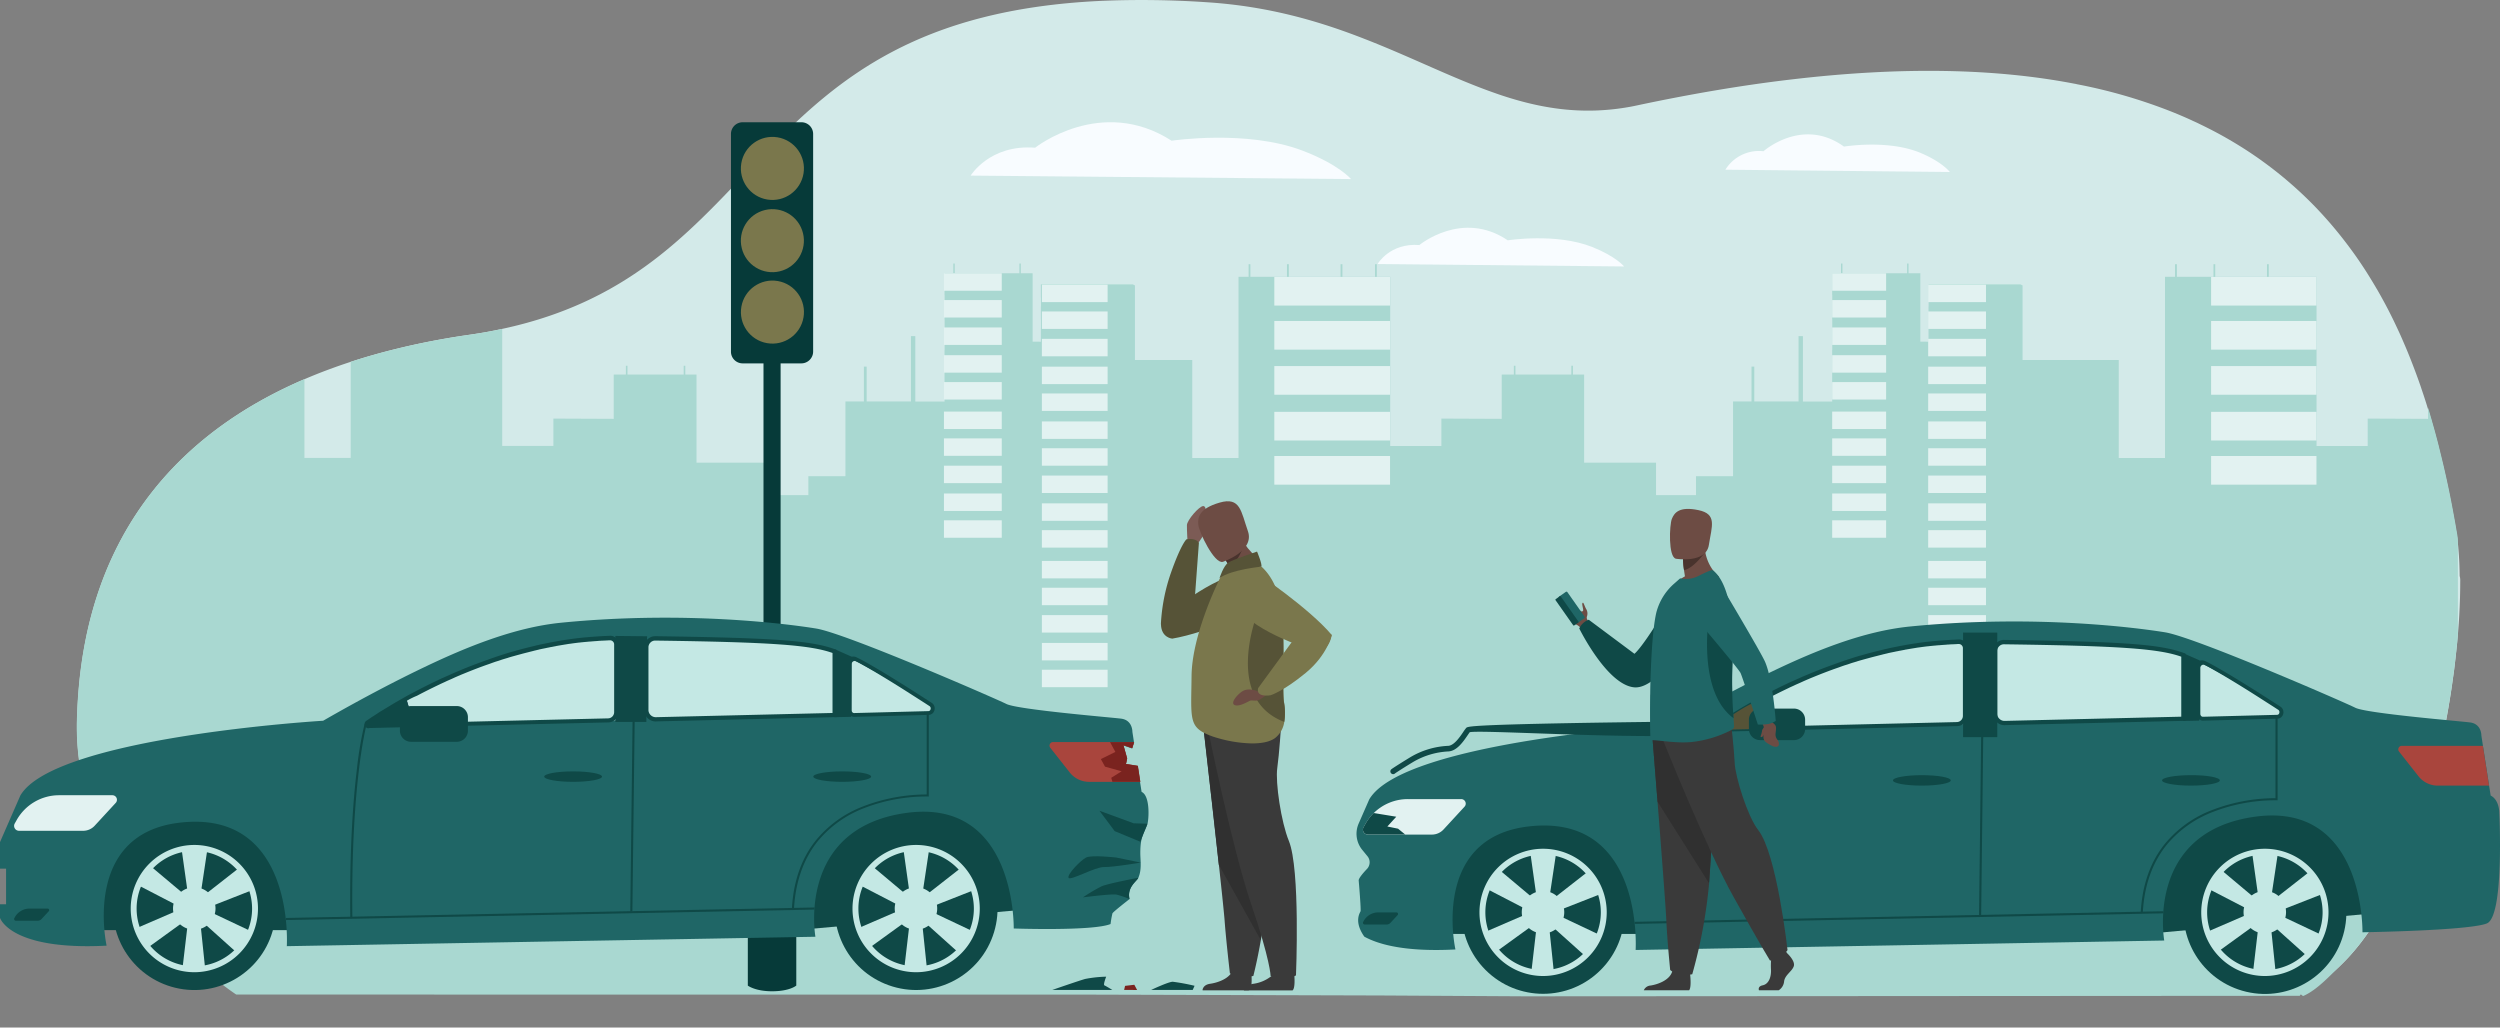 <svg xmlns="http://www.w3.org/2000/svg" width="973.875" height="400.274" viewBox="0 0 973.875 400.274">
  <rect x="0" y="0" width="973.875" height="400.274" fill="#808080" stroke="none"/>
  <g id="illustration-salama" transform="translate(-154.8 -385.149)">
    <path id="Tracé_800" data-name="Tracé 800" d="M1174.509,611.572c0,3.25-.066,6.665-.23,10.211-.033.657-.066,1.346-.1,2.036-.131,2.692-.328,5.45-.558,8.273-.066.657-.1,1.281-.164,1.937-.066.788-.131,1.576-.23,2.364-.328,3.349-.722,6.763-1.149,10.211-.1.689-.2,1.412-.3,2.1-.459,3.349-.952,6.763-1.543,10.211-.131.689-.23,1.412-.361,2.134-.591,3.382-1.215,6.8-1.9,10.21-.131.722-.3,1.445-.46,2.167-.558,2.692-1.182,5.384-1.805,8.109-.328,1.412-.69,2.824-1.051,4.235-.854,3.415-1.773,6.829-2.758,10.211-.2.722-.427,1.412-.624,2.1-1.018,3.447-2.1,6.862-3.283,10.211-.23.722-.492,1.412-.755,2.134-1.018,2.856-2.069,5.68-3.185,8.438-.591,1.51-1.215,3.021-1.871,4.5-1.51,3.513-3.086,6.927-4.76,10.211-.362.722-.723,1.412-1.084,2.134-1.9,3.579-3.874,6.993-5.975,10.211-.427.689-.886,1.346-1.346,2a87.852,87.852,0,0,1-8.044,10.178c-.919.985-1.839,1.937-2.791,2.857a50.427,50.427,0,0,1-14.708,10.178c-.394.164-.755.328-1.149.492a1.162,1.162,0,0,0-.3.131c-.755.3-1.543.591-2.3.821l-40.842.066-115.5.164-143.342-.853L754,771.625l-110.872-.657-334.914-2S246.1,732.195,246.1,668.37c0-.886,0-1.773.033-2.659.919-34.112,10.046-99.118,88.645-132.869q8.47-3.644,18.024-6.763,8.569-2.807,18.057-5.122c8.044-1.97,16.613-3.677,25.74-5.056.886-.131,1.806-.263,2.692-.394,4.367-.624,8.536-1.379,12.542-2.265,105.717-22.719,93.012-120.853,232.447-127.715a371.522,371.522,0,0,1,42.353.525c23.836,1.576,43.5,7.387,61.034,14.249,18.583,7.223,34.8,15.562,51.217,21.242l1.116.394c16.087,5.45,32.4,8.241,51.25,4.793.919-.164,1.839-.361,2.758-.558q31.321-6.648,58.637-9.915c.394-.033.755-.1,1.116-.131,43.8-5.187,80.142-4.2,110.347,1.609a11.171,11.171,0,0,1,1.116.23,205.75,205.75,0,0,1,35.786,10.276c3.02,1.182,5.975,2.43,8.831,3.743a.983.983,0,0,1,.263.131c.492.23.952.427,1.444.657.46.2.919.427,1.379.657.033.033.1.033.131.066,3.546,1.707,6.96,3.48,10.243,5.352,3.907,2.233,7.65,4.564,11.228,7.026,1.018.689,2.036,1.412,3.021,2.134a151.422,151.422,0,0,1,12.739,10.276c.788.722,1.576,1.412,2.331,2.134q5.269,4.925,9.948,10.243c.821.919,1.576,1.806,2.364,2.725q4.186,4.974,7.978,10.243c.525.722,1.018,1.412,1.51,2.134,2.331,3.349,4.5,6.763,6.566,10.243.459.755.886,1.51,1.346,2.265,1.871,3.283,3.677,6.6,5.351,9.981.624,1.248,1.248,2.528,1.839,3.808,1.051,2.2,2.068,4.432,3.02,6.7.821,1.871,1.609,3.776,2.364,5.68q2.02,5.072,3.841,10.244c.263.722.493,1.412.722,2.134.821,2.4,1.609,4.793,2.331,7.19.328,1.018.624,2.036.919,3.053.2.722.427,1.445.624,2.167.164.624.361,1.248.525,1.871.722,2.5,1.379,5.023,2.036,7.551.066.263.131.558.2.821.164.722.361,1.412.525,2.134.854,3.415,1.642,6.8,2.4,10.243.164.69.3,1.412.459,2.1.722,3.415,1.412,6.829,2.036,10.243.131.722.262,1.412.394,2.134.394,2.1.755,4.2,1.116,6.3.131.854.3,1.773.394,2.725.033.394.1.788.131,1.215.1.886.2,1.806.263,2.725.263,3.119.427,6.534.459,10.211A6.169,6.169,0,0,1,1174.509,611.572Z" transform="translate(-61.325 0)" fill="#d3eae9"/>
    <g id="Groupe_69" data-name="Groupe 69" transform="translate(184.71 487.797)">
      <path id="Tracé_801" data-name="Tracé 801" d="M1173.455,805.257v36.837c-.066.656-.1,1.28-.164,1.937-.066.788-.131,1.576-.23,2.364-.328,3.349-.722,6.763-1.149,10.21-.1.69-.2,1.412-.3,2.1-.459,3.349-.952,6.763-1.543,10.211-.131.689-.229,1.412-.361,2.134-.591,3.381-1.215,6.8-1.9,10.211-.131.722-.3,1.445-.459,2.167-.558,2.692-1.182,5.384-1.806,8.109-.328,1.412-.69,2.824-1.051,4.235-.854,3.414-1.773,6.829-2.758,10.211-.2.722-.427,1.411-.624,2.1-1.018,3.448-2.1,6.862-3.283,10.211-.23.722-.492,1.412-.755,2.134-1.018,2.856-2.068,5.68-3.185,8.438-.591,1.51-1.215,3.02-1.871,4.5-1.51,3.513-3.086,6.928-4.76,10.21-.361.722-.722,1.412-1.084,2.134-1.9,3.578-3.874,6.993-5.975,10.211-.427.69-.887,1.346-1.346,2a87.884,87.884,0,0,1-8.044,10.178c-.919.985-1.839,1.937-2.791,2.856-4.531,4.4-9.423,9.817-14.709,12.148-.394.164-.755-.657-1.149-.493-.1.033-.2.394-.3.459l-302.017.2-56.043-.328-110.872-.328-334.914-.033S245.9,942.2,245.9,878.373c0-.886,0-1.773.033-2.659.919-34.112,10.046-99.118,88.645-132.869v30.7H352.6V736.114q8.569-2.807,18.057-5.122c8.044-1.97,16.613-3.677,25.74-5.056.886-.131,1.806-.263,2.692-.394,4.367-.624,8.536-1.379,12.542-2.265v45.6h19.929V758.21l23.507.1V741.039H459.8v-3.414h.624v3.414h21.9v-3.414h.624v3.414h4.367v34.342h28.005v12.64h15.562v-7.354h14.446V751.545h7.19V737.953H553.6v13.592h17.236V726.1h1.707v25.477h11.425v-.361h-.033V748h.033v-3.053h-.033v-5.089h.033v-3.25h-.033v-5.089h.033v-3.25h-.033v-5.122h.033v-3.513h-.033v-5.089h.033v-4.465h-.033V704.99h.033v-3.382h3.382V697.8h.558v3.809h25.182V697.8h.558v3.809h4.6v26.626l3.25.033v-.033h-.033v-5.089h.033v-3.513h-.033v-5.089h.033v-3.513h-.033v-5.089h35.819c.263.131.558.263.821.394v29.056h22.325v38.183H698.45V702.987h3.94v-4.925h.69v4.925h14.249v-4.925h.722v4.925h20.159v-4.925h.722v4.925h12.706v-4.925h.689v4.925h5.22V768.88h19.929V758.21l23.507.1V741.039h4.728v-3.414h.624v3.414H828.1v-3.414h.624v3.414h4.367v34.342H861.1v12.64h15.562v-7.354H891.1V751.545h7.19V737.953h1.084v13.592h17.236V726.1h1.707v25.477h11.425v-.361h-.033V748h.033v-3.053h-.033v-5.089h.033v-3.25h-.033v-5.089h.033v-3.25h-.033v-5.122h.033v-3.513h-.033v-5.089h.033v-4.465h-.033V704.99h.033v-3.382h3.414V697.8h.558v3.809H958.9V697.8h.558v3.809h4.6v26.626l3.185.033h.033v-.033h-.033v-5.089h.033v-3.513h-.033v-5.089h.033v-3.513h-.033v-5.089h35.819c.263.131.558.263.821.394v29.056h37.461v38.183h18.024V702.987h3.907v-4.925H1064v4.925h14.249v-4.925h.689v4.925h20.159v-4.925h.689v4.925H1118.4V768.88h19.929V758.21l23.507.1v-4.334c.328,1.018.624,2.036.919,3.053.2.722.427,1.445.624,2.167.164.624.361,1.248.525,1.871.722,2.5,1.379,5.023,2.036,7.551.066.263.131.558.2.821.164.722.361,1.412.525,2.134.854,3.415,1.642,6.8,2.4,10.243.164.689.3,1.412.459,2.1.723,3.414,1.412,6.829,2.036,10.243.131.722.263,1.412.394,2.134.394,2.1.755,4.2,1.116,6.3C1173.225,803.419,1173.357,804.338,1173.455,805.257Z" transform="translate(-245.9 -697.8)" fill="#a9d8d1"/>
      <g id="Groupe_68" data-name="Groupe 68" transform="translate(337.803 3.808)">
        <rect id="Rectangle_534" data-name="Rectangle 534" width="45.078" height="11.163" transform="translate(128.699 1.412)" fill="#e2f2f1"/>
        <rect id="Rectangle_535" data-name="Rectangle 535" width="45.078" height="11.163" transform="translate(128.699 18.583)" fill="#e2f2f1"/>
        <rect id="Rectangle_536" data-name="Rectangle 536" width="45.078" height="11.163" transform="translate(128.699 36.147)" fill="#e2f2f1"/>
        <rect id="Rectangle_537" data-name="Rectangle 537" width="45.078" height="11.163" transform="translate(128.699 53.975)" fill="#e2f2f1"/>
        <rect id="Rectangle_538" data-name="Rectangle 538" width="45.078" height="11.163" transform="translate(128.699 71.179)" fill="#e2f2f1"/>
        <g id="Groupe_58" data-name="Groupe 58" transform="translate(346.011)">
          <rect id="Rectangle_539" data-name="Rectangle 539" width="21.012" height="6.796" fill="#e2f2f1"/>
          <rect id="Rectangle_540" data-name="Rectangle 540" width="21.012" height="6.796" transform="translate(0 10.44)" fill="#e2f2f1"/>
          <rect id="Rectangle_541" data-name="Rectangle 541" width="21.012" height="6.796" transform="translate(0 21.111)" fill="#e2f2f1"/>
          <rect id="Rectangle_542" data-name="Rectangle 542" width="21.012" height="6.796" transform="translate(0 31.912)" fill="#e2f2f1"/>
          <rect id="Rectangle_543" data-name="Rectangle 543" width="21.012" height="6.796" transform="translate(0 42.385)" fill="#e2f2f1"/>
        </g>
        <g id="Groupe_59" data-name="Groupe 59" transform="translate(346.011 53.876)">
          <rect id="Rectangle_544" data-name="Rectangle 544" width="21.012" height="6.796" fill="#e2f2f1"/>
          <rect id="Rectangle_545" data-name="Rectangle 545" width="21.012" height="6.796" transform="translate(0 10.44)" fill="#e2f2f1"/>
          <rect id="Rectangle_546" data-name="Rectangle 546" width="21.012" height="6.796" transform="translate(0 21.078)" fill="#e2f2f1"/>
          <rect id="Rectangle_547" data-name="Rectangle 547" width="21.012" height="6.796" transform="translate(0 31.912)" fill="#e2f2f1"/>
          <rect id="Rectangle_548" data-name="Rectangle 548" width="21.012" height="6.796" transform="translate(0 42.353)" fill="#e2f2f1"/>
        </g>
        <g id="Groupe_60" data-name="Groupe 60" transform="translate(383.406 4.432)">
          <rect id="Rectangle_549" data-name="Rectangle 549" width="22.522" height="6.796" fill="#e2f2f1"/>
          <rect id="Rectangle_550" data-name="Rectangle 550" width="22.522" height="6.796" transform="translate(0 10.44)" fill="#e2f2f1"/>
          <rect id="Rectangle_551" data-name="Rectangle 551" width="22.522" height="6.796" transform="translate(0 21.111)" fill="#e2f2f1"/>
          <rect id="Rectangle_552" data-name="Rectangle 552" width="22.522" height="6.796" transform="translate(0 31.945)" fill="#e2f2f1"/>
          <rect id="Rectangle_553" data-name="Rectangle 553" width="22.522" height="6.796" transform="translate(0 42.385)" fill="#e2f2f1"/>
        </g>
        <g id="Groupe_61" data-name="Groupe 61" transform="translate(383.406 57.718)">
          <rect id="Rectangle_554" data-name="Rectangle 554" width="22.522" height="6.796" fill="#e2f2f1"/>
          <rect id="Rectangle_555" data-name="Rectangle 555" width="22.522" height="6.796" transform="translate(0 10.44)" fill="#e2f2f1"/>
          <rect id="Rectangle_556" data-name="Rectangle 556" width="22.522" height="6.796" transform="translate(0 21.078)" fill="#e2f2f1"/>
          <rect id="Rectangle_557" data-name="Rectangle 557" width="22.522" height="6.796" transform="translate(0 31.912)" fill="#e2f2f1"/>
          <rect id="Rectangle_558" data-name="Rectangle 558" width="22.522" height="6.796" transform="translate(0 42.353)" fill="#e2f2f1"/>
        </g>
        <g id="Groupe_62" data-name="Groupe 62" transform="translate(383.406 112.054)">
          <rect id="Rectangle_559" data-name="Rectangle 559" width="22.522" height="6.796" fill="#e2f2f1"/>
          <rect id="Rectangle_560" data-name="Rectangle 560" width="22.522" height="6.796" transform="translate(0 10.44)" fill="#e2f2f1"/>
          <rect id="Rectangle_561" data-name="Rectangle 561" width="22.522" height="6.796" transform="translate(0 21.111)" fill="#e2f2f1"/>
          <rect id="Rectangle_562" data-name="Rectangle 562" width="22.522" height="6.796" transform="translate(0 31.945)" fill="#e2eefd"/>
          <rect id="Rectangle_563" data-name="Rectangle 563" width="22.522" height="6.796" transform="translate(0 42.385)" fill="#e2eefd"/>
        </g>
        <rect id="Rectangle_564" data-name="Rectangle 564" width="41.039" height="11.163" transform="translate(493.621 1.412)" fill="#e2f2f1"/>
        <rect id="Rectangle_565" data-name="Rectangle 565" width="41.039" height="11.163" transform="translate(493.621 18.583)" fill="#e2f2f1"/>
        <rect id="Rectangle_566" data-name="Rectangle 566" width="41.039" height="11.163" transform="translate(493.621 36.147)" fill="#e2f2f1"/>
        <rect id="Rectangle_567" data-name="Rectangle 567" width="41.039" height="11.163" transform="translate(493.621 53.975)" fill="#e2f2f1"/>
        <rect id="Rectangle_568" data-name="Rectangle 568" width="41.039" height="11.163" transform="translate(493.621 71.179)" fill="#e2f2f1"/>
        <g id="Groupe_63" data-name="Groupe 63">
          <rect id="Rectangle_569" data-name="Rectangle 569" width="22.522" height="6.796" fill="#e2f2f1"/>
          <rect id="Rectangle_570" data-name="Rectangle 570" width="22.522" height="6.796" transform="translate(0 10.44)" fill="#e2f2f1"/>
          <rect id="Rectangle_571" data-name="Rectangle 571" width="22.522" height="6.796" transform="translate(0 21.111)" fill="#e2f2f1"/>
          <rect id="Rectangle_572" data-name="Rectangle 572" width="22.522" height="6.796" transform="translate(0 31.912)" fill="#e2f2f1"/>
          <rect id="Rectangle_573" data-name="Rectangle 573" width="22.522" height="6.796" transform="translate(0 42.385)" fill="#e2f2f1"/>
        </g>
        <g id="Groupe_64" data-name="Groupe 64" transform="translate(0 53.876)">
          <rect id="Rectangle_574" data-name="Rectangle 574" width="22.522" height="6.796" fill="#e2f2f1"/>
          <rect id="Rectangle_575" data-name="Rectangle 575" width="22.522" height="6.796" transform="translate(0 10.44)" fill="#e2f2f1"/>
          <rect id="Rectangle_576" data-name="Rectangle 576" width="22.522" height="6.796" transform="translate(0 21.078)" fill="#e2f2f1"/>
          <rect id="Rectangle_577" data-name="Rectangle 577" width="22.522" height="6.796" transform="translate(0 31.912)" fill="#e2f2f1"/>
          <rect id="Rectangle_578" data-name="Rectangle 578" width="22.522" height="6.796" transform="translate(0 42.353)" fill="#e2f2f1"/>
        </g>
        <g id="Groupe_65" data-name="Groupe 65" transform="translate(38.15 4.432)">
          <rect id="Rectangle_579" data-name="Rectangle 579" width="25.609" height="6.796" fill="#e2f2f1"/>
          <rect id="Rectangle_580" data-name="Rectangle 580" width="25.609" height="6.796" transform="translate(0 10.44)" fill="#e2f2f1"/>
          <rect id="Rectangle_581" data-name="Rectangle 581" width="25.609" height="6.796" transform="translate(0 21.111)" fill="#e2f2f1"/>
          <rect id="Rectangle_582" data-name="Rectangle 582" width="25.609" height="6.796" transform="translate(0 31.945)" fill="#e2f2f1"/>
          <rect id="Rectangle_583" data-name="Rectangle 583" width="25.609" height="6.796" transform="translate(0 42.385)" fill="#e2f2f1"/>
        </g>
        <g id="Groupe_66" data-name="Groupe 66" transform="translate(38.15 57.718)">
          <rect id="Rectangle_584" data-name="Rectangle 584" width="25.609" height="6.796" fill="#e2f2f1"/>
          <rect id="Rectangle_585" data-name="Rectangle 585" width="25.609" height="6.796" transform="translate(0 10.44)" fill="#e2f2f1"/>
          <rect id="Rectangle_586" data-name="Rectangle 586" width="25.609" height="6.796" transform="translate(0 21.078)" fill="#e2f2f1"/>
          <rect id="Rectangle_587" data-name="Rectangle 587" width="25.609" height="6.796" transform="translate(0 31.912)" fill="#e2f2f1"/>
          <rect id="Rectangle_588" data-name="Rectangle 588" width="25.609" height="6.796" transform="translate(0 42.353)" fill="#e2f2f1"/>
        </g>
        <g id="Groupe_67" data-name="Groupe 67" transform="translate(38.15 112.054)">
          <rect id="Rectangle_589" data-name="Rectangle 589" width="25.609" height="6.796" fill="#e2f2f1"/>
          <rect id="Rectangle_590" data-name="Rectangle 590" width="25.609" height="6.796" transform="translate(0 10.44)" fill="#e2f2f1"/>
          <rect id="Rectangle_591" data-name="Rectangle 591" width="25.609" height="6.796" transform="translate(0 21.111)" fill="#e2f2f1"/>
          <rect id="Rectangle_592" data-name="Rectangle 592" width="25.609" height="6.796" transform="translate(0 31.945)" fill="#e2f2f1"/>
          <rect id="Rectangle_593" data-name="Rectangle 593" width="25.609" height="6.796" transform="translate(0 42.385)" fill="#e2f2f1"/>
        </g>
      </g>
    </g>
    <path id="Tracé_802" data-name="Tracé 802" d="M1306.5,550.96s7.42-12.246,25.116-10.867c0,0,25.707-20.388,53.154-2.725,0,0,29.154-4.367,50.758,3.775,14.413,5.45,19.14,11.163,19.14,11.163Z" transform="translate(-773.58 -97.406)" fill="#f8fcff"/>
    <path id="Tracé_803" data-name="Tracé 803" d="M1789.3,669.5s4.793-8.306,16.284-7.387c0,0,16.678-13.855,34.44-1.839,0,0,18.878-2.987,32.9,2.594,9.324,3.71,12.41,7.584,12.41,7.584Z" transform="translate(-1097.87 -181.502)" fill="#f8fcff"/>
    <path id="Tracé_804" data-name="Tracé 804" d="M2202,558.348a15.362,15.362,0,0,1,14.84-7.19s15.168-13.494,31.354-1.806c0,0,17.2-2.889,29.942,2.5,8.5,3.612,11.295,7.387,11.295,7.387Z" transform="translate(-1375.074 -107.093)" fill="#f8fcff"/>
    <g id="Groupe_70" data-name="Groupe 70" transform="translate(439.547 432.772)">
      <rect id="Rectangle_594" data-name="Rectangle 594" width="6.665" height="302.739" transform="translate(12.673 28.662)" fill="#063a39"/>
      <path id="Tracé_805" data-name="Tracé 805" d="M1060.945,1390.911s-2.5,2.2-9.423,2.2c-6.534,0-9.422-2.2-9.422-2.2V1319.8a8.883,8.883,0,0,1,8.9-8.9h.624a9.352,9.352,0,0,1,9.357,9.357v70.654Z" transform="translate(-1035.534 -1054.584)" fill="#063a39"/>
      <path id="Tracé_806" data-name="Tracé 806" d="M1049.514,624.131h-22.851a4.554,4.554,0,0,1-4.564-4.563v-84.8a4.554,4.554,0,0,1,4.564-4.564h22.883a4.554,4.554,0,0,1,4.564,4.564v84.771A4.61,4.61,0,0,1,1049.514,624.131Z" transform="translate(-1022.1 -530.2)" fill="#063a39"/>
      <circle id="Ellipse_1" data-name="Ellipse 1" cx="12.279" cy="12.279" r="12.279" transform="translate(1.306 37.091) rotate(-13.628)" fill="#7a774c"/>
      <circle id="Ellipse_2" data-name="Ellipse 2" cx="12.279" cy="12.279" r="12.279" transform="translate(1.94 83.925) rotate(-80.055)" fill="#7a774c"/>
      <circle id="Ellipse_3" data-name="Ellipse 3" cx="12.279" cy="12.279" r="12.279" transform="matrix(0.162, -0.987, 0.987, 0.162, 2.033, 28.117)" fill="#7a774c"/>
    </g>
    <path id="Tracé_807" data-name="Tracé 807" d="M1857.8,1389.092h276.408l93.34-8.4s-16.711-41.63-21.241-42.254c-4.564-.624-339.741,0-339.741,0Z" transform="translate(-1143.88 -640.12)" fill="#0f4947"/>
    <path id="Tracé_808" data-name="Tracé 808" d="M2204.642,1240.159c-6.9,2.823-48.459,3.447-48.459,3.447s.952-50.954-41.893-45.012-35.327,48.23-35.327,48.23l-205.918,3.677s3.349-53.713-42.123-48.065c-37.756,4.7-28.071,47.869-28.071,47.869-19.5,1.018-29.942-1.937-35.49-4.99h0c-4.137-5.844-1.74-9.259-1.477-9.883.23-.591-.591-10.572-.722-11.984-.066-.82,1.674-2.889,3.25-4.531a3.743,3.743,0,0,0,.2-4.892l-2.069-2.528a9.9,9.9,0,0,1-1.379-10.277l4.1-9.356h0c13.329-22.916,117.963-29.187,117.963-29.187,15.891-9.127,29.056-15.923,39.365-20.848,16.449-7.88,35.2-15.53,53.318-17.335,49.116-4.859,89.5.656,99.381,2.265,11.556,1.872,69.733,27.185,74.1,29.385s40.087,5.155,44.651,5.713c4.6.558,4.465,5.154,4.465,5.154l.625,4.071,2.4,15.5.591,3.776c3.349,1.674,3.349,6.435,3.349,6.435S2211.536,1237.335,2204.642,1240.159Z" transform="translate(-1081.083 -495.291)" fill="#1f6666"/>
    <g id="Groupe_76" data-name="Groupe 76" transform="translate(711.064 695.72)">
      <circle id="Ellipse_4" data-name="Ellipse 4" cx="31.715" cy="31.715" r="31.715" transform="translate(0 44.852) rotate(-45)" fill="#0f4947"/>
      <g id="Groupe_71" data-name="Groupe 71" transform="translate(20.06 20.059)">
        <path id="Tracé_809" data-name="Tracé 809" d="M1934.988,1441.775a24.787,24.787,0,1,1,24.788-24.787A24.828,24.828,0,0,1,1934.988,1441.775Zm0-47.309a22.489,22.489,0,1,0,22.489,22.489A22.5,22.5,0,0,0,1934.988,1394.466Z" transform="translate(-1910.2 -1392.2)" fill="#c4e8e4"/>
      </g>
      <g id="Groupe_75" data-name="Groupe 75" transform="translate(21.997 21.044)">
        <g id="Groupe_72" data-name="Groupe 72" transform="translate(17.795)">
          <path id="Tracé_810" data-name="Tracé 810" d="M1979.592,1442.674h-8.865l2.823-24.361-3.25-23.113,10.145.624-3.381,22.49Z" transform="translate(-1970.3 -1395.2)" fill="#c4e8e4"/>
        </g>
        <g id="Groupe_73" data-name="Groupe 73" transform="translate(0 7.453)">
          <path id="Tracé_811" data-name="Tracé 811" d="M1920.532,1449.681,1916.1,1442l22.489-9.718,18.419-14.38,4.531,9.127-21.176,8.306Z" transform="translate(-1916.1 -1417.9)" fill="#c4e8e4"/>
        </g>
        <g id="Groupe_74" data-name="Groupe 74" transform="translate(0.854 7.19)">
          <path id="Tracé_812" data-name="Tracé 812" d="M1918.7,1424.52l4.892-7.42,18.78,15.759,21.111,9.981-6.107,8.141-16.941-15.2Z" transform="translate(-1918.7 -1417.1)" fill="#c4e8e4"/>
        </g>
        <path id="Tracé_813" data-name="Tracé 813" d="M1960.4,1450.573a8.273,8.273,0,1,1,8.274,8.274A8.281,8.281,0,0,1,1960.4,1450.573Z" transform="translate(-1945.856 -1426.837)" fill="#c4e8e4"/>
      </g>
    </g>
    <g id="Groupe_82" data-name="Groupe 82" transform="translate(998.96 702.473)">
      <circle id="Ellipse_5" data-name="Ellipse 5" cx="31.715" cy="31.715" r="31.715" transform="translate(0 61.73) rotate(-76.714)" fill="#0f4947"/>
      <g id="Groupe_77" data-name="Groupe 77" transform="translate(13.333 13.306)">
        <path id="Tracé_814" data-name="Tracé 814" d="M2791.388,1441.775a24.787,24.787,0,1,1,24.787-24.787A24.828,24.828,0,0,1,2791.388,1441.775Zm0-47.309a22.489,22.489,0,1,0,22.489,22.489A22.5,22.5,0,0,0,2791.388,1394.466Z" transform="translate(-2766.6 -1392.2)" fill="#c4e8e4"/>
      </g>
      <g id="Groupe_81" data-name="Groupe 81" transform="translate(15.237 14.291)">
        <g id="Groupe_78" data-name="Groupe 78" transform="translate(17.828)">
          <path id="Tracé_815" data-name="Tracé 815" d="M2835.992,1442.674h-8.9l2.856-24.361L2826.7,1395.2l10.145.624-3.381,22.49Z" transform="translate(-2826.7 -1395.2)" fill="#c4e8e4"/>
        </g>
        <g id="Groupe_79" data-name="Groupe 79" transform="translate(0 7.453)">
          <path id="Tracé_816" data-name="Tracé 816" d="M2776.865,1449.681,2772.4,1442l22.522-9.718,18.385-14.38,4.564,9.127-21.209,8.306Z" transform="translate(-2772.4 -1417.9)" fill="#c4e8e4"/>
        </g>
        <g id="Groupe_80" data-name="Groupe 80" transform="translate(0.887 7.19)">
          <path id="Tracé_817" data-name="Tracé 817" d="M2775.1,1424.52l4.892-7.42,18.781,15.759,21.11,9.981-6.106,8.141-16.94-15.2Z" transform="translate(-2775.1 -1417.1)" fill="#c4e8e4"/>
        </g>
        <path id="Tracé_818" data-name="Tracé 818" d="M2816.8,1450.573a8.274,8.274,0,1,1,8.273,8.274A8.281,8.281,0,0,1,2816.8,1450.573Z" transform="translate(-2802.223 -1426.837)" fill="#c4e8e4"/>
      </g>
    </g>
    <path id="Tracé_819" data-name="Tracé 819" d="M1811.485,1336.284l-8.142,8.833a6.173,6.173,0,0,1-4.531,2H1773.86a1.913,1.913,0,0,1-1.674-2.856l.722-1.281a19.459,19.459,0,0,1,3.218-4.235h0a18.939,18.939,0,0,1,13.3-5.45h20.75A1.762,1.762,0,0,1,1811.485,1336.284Z" transform="translate(-1086.205 -636.856)" fill="#e2f2f1"/>
    <path id="Tracé_820" data-name="Tracé 820" d="M1785.007,1467.7h-7.092a6.515,6.515,0,0,0-5.647,3.316l-.23.427a.67.67,0,0,0,.591.984h8.536a2,2,0,0,0,1.543-.689l2.79-3.02A.63.63,0,0,0,1785.007,1467.7Z" transform="translate(-1086.223 -727.133)" fill="#0f4947"/>
    <path id="Tracé_821" data-name="Tracé 821" d="M2631.725,1176.09l-105.849,2.528a3.674,3.674,0,0,1-3.776-3.677v-24.394a3.454,3.454,0,0,1,3.48-3.447c45.145.624,60.606,1.871,69.866,5.089,8.174,2.823,27.315,14.445,37.2,20.322A1.919,1.919,0,0,1,2631.725,1176.09Z" transform="translate(-1590.08 -511.79)" fill="#c4e8e4"/>
    <path id="Tracé_822" data-name="Tracé 822" d="M2292.648,1146.583c1.706.032,3.381.032,5.055.066v31.813l-102.105,2.43a1.332,1.332,0,0,1-.789-2.43C2206.729,1170.386,2246.683,1146.057,2292.648,1146.583Z" transform="translate(-1369.853 -511.438)" fill="#c4e8e4"/>
    <path id="Tracé_823" data-name="Tracé 823" d="M2854.766,1226.432h-.065V1222c.361.23.721.427,1.051.624A2.049,2.049,0,0,1,2854.766,1226.432Z" transform="translate(-1813.483 -562.1)" fill="#c4e8e4"/>
    <path id="Tracé_824" data-name="Tracé 824" d="M2206.507,1218.5l3.118,10.309-17.039.394a1.021,1.021,0,0,1-.625-1.839C2195.837,1224.607,2202.961,1219.682,2206.507,1218.5Z" transform="translate(-1368.057 -559.75)" fill="#2c3a64"/>
    <g id="Groupe_83" data-name="Groupe 83" transform="translate(822.214 634.289)">
      <path id="Tracé_825" data-name="Tracé 825" d="M2189.24,1180.012a1.546,1.546,0,0,1-1.51-1.116,1.588,1.588,0,0,1,.591-1.805l.362-.23c.36-.263.787-.526,1.247-.854.361-.262.788-.525,1.215-.788l.656-.427c.493-.328,1.019-.656,1.544-1.018.394-.263.787-.493,1.213-.755l.067-.033.2-.1c.361-.23.722-.46,1.116-.689l.1-.066c.131-.066.262-.164.393-.23.2-.131.395-.23.592-.361.3-.164.559-.328.854-.525.82-.493,1.707-1.018,2.627-1.543.295-.164.557-.329.853-.493.591-.328,1.182-.656,1.772-1.018h0l.427-.23c1.215-.689,2.463-1.346,3.71-2l.394-.2c.2-.1.36-.2.558-.3,2.331-1.215,4.76-2.43,7.157-3.579l.756-.361c.755-.361,1.51-.722,2.3-1.05.263-.131.525-.23.789-.361l1.575-.69.788-.361c.788-.361,1.641-.722,2.593-1.116.493-.2.985-.394,1.478-.624,3.349-1.379,6.729-2.659,10.112-3.841l.722-.263c.263-.1.558-.2.821-.3l1.051-.361c.3-.1.557-.2.854-.3h.033l.886-.3c.558-.164,1.083-.361,1.642-.525.362-.131.754-.23,1.116-.361.591-.164,1.149-.361,1.74-.525l.985-.262c.623-.164,1.214-.362,1.838-.526,1.214-.328,2.462-.656,3.677-.952l.066-.033a1.172,1.172,0,0,1,.328-.065c.527-.132,1.051-.263,1.609-.394.329-.066.624-.164.952-.23l.229-.066c.23-.066.493-.1.723-.164a8.02,8.02,0,0,0,.952-.23l.984-.2.985-.2.985-.2h.066c.295-.066.624-.132.919-.2a9.122,9.122,0,0,1,.92-.164c.361-.065.689-.131,1.051-.2a5.1,5.1,0,0,0,.688-.131l.328-.066c.657-.1,1.347-.23,2-.328.328-.065.657-.1,1.018-.164H2266c.591-.1,1.181-.164,1.773-.263,1.116-.164,2.2-.3,3.283-.427h.065c.3-.033.624-.065.92-.1.2-.032.427-.032.656-.065a4.836,4.836,0,0,1,.69-.066,6.41,6.41,0,0,1,.755-.065c.327-.033.689-.065,1.051-.1a9.816,9.816,0,0,1,.985-.066c.262-.033.525-.033.787-.066l1.478-.1c.3-.033.591-.033.886-.066h.131c.329-.033.656-.033.985-.066.263,0,.524-.033.788-.033h.033c.23,0,.46-.033.69-.033l.591-.032a4.778,4.778,0,0,0,.689-.033,3.1,3.1,0,0,1,2.4.952,3.251,3.251,0,0,1,1.018,2.364v26.364a4.093,4.093,0,0,1-3.972,4.071l-93.34,2.2C2189.273,1180.012,2189.24,1180.012,2189.24,1180.012Zm15.4-11.031-.59.328c-.658.361-1.314.755-1.97,1.116-.3.164-.592.328-.854.493-.918.525-1.772,1.051-2.593,1.543-.3.164-.558.328-.854.525-.2.131-.394.23-.591.361a3.537,3.537,0,0,0-.361.23l-.1.066c-.394.23-.756.46-1.116.689l-.23.131c-.427.263-.821.525-1.215.755-.558.361-1.051.689-1.543.985l-.656.427q-.641.443-1.183.788c-.459.3-.853.591-1.213.821l-.165.132,17.532-.427,75.611-1.806a2.42,2.42,0,0,0,2.331-2.4v-26.364a1.563,1.563,0,0,0-.493-1.182,1.536,1.536,0,0,0-1.214-.46,4.828,4.828,0,0,0-.69.033l-.591.032c-.229,0-.46.033-.689.033h-.033c-.262,0-.526.033-.788.033a8.634,8.634,0,0,0-.952.065h-.132a7.416,7.416,0,0,0-.853.066l-1.478.1c-.262.033-.492.033-.754.066-.362.032-.69.065-.985.065-.361.033-.689.066-1.018.1-.262.033-.525.033-.754.065s-.46.033-.69.066-.46.033-.657.065c-.295.033-.59.066-.918.1h-.066c-1.084.131-2.167.263-3.25.427-.591.066-1.182.164-1.74.263h-.033c-.329.065-.656.1-.985.164-.657.1-1.313.23-1.969.328l-.328.066a3.881,3.881,0,0,0-.657.131c-.362.066-.689.131-1.051.2a8.864,8.864,0,0,1-.919.164c-.3.066-.624.131-.92.2h-.065c-.329.066-.656.132-.953.2l-.984.2c-.329.066-.658.131-.953.2a8.051,8.051,0,0,0-.952.229c-.231.066-.493.1-.723.164l-.229.066c-.329.065-.624.131-.952.23l-1.576.394a.962.962,0,0,1-.295.066l-.067.033c-1.214.3-2.462.624-3.644.952-.624.164-1.215.328-1.806.493l-.951.263c-.56.164-1.15.328-1.708.526-.362.1-.756.229-1.117.328-.558.164-1.083.328-1.608.525l-.886.3h-.033a8.389,8.389,0,0,1-.854.262l-1.051.361c-.263.1-.558.2-.82.3l-.723.263c-3.349,1.149-6.73,2.462-10.014,3.808-.492.2-.985.394-1.477.624-.952.394-1.773.755-2.562,1.116l-.788.361-1.576.689c-.262.132-.525.23-.755.361-.787.361-1.543.69-2.265,1.05l-.755.362q-3.6,1.723-7.092,3.546c-.2.1-.361.2-.558.3l-.394.2A30.465,30.465,0,0,0,2204.638,1168.981Z" transform="translate(-2187.647 -1143.994)" fill="#0f4947"/>
    </g>
    <g id="Groupe_84" data-name="Groupe 84" transform="translate(1010.454 642.373)">
      <path id="Tracé_826" data-name="Tracé 826" d="M2763.5,1192.119a2.335,2.335,0,0,1-1.675-.689,2.7,2.7,0,0,1-.821-1.97v-17.795c0-1.018.165-2.3.986-2.823a3.17,3.17,0,0,1,2.758.262c.886.427,1.477.723,1.805.92.033.033.1.033.132.065l.361.2c4.433,2.429,10.736,6.238,18.78,11.327.328.23.69.427,1.018.657.821.525,1.609,1.018,2.364,1.51l2.824,1.806c.493.329.952.624,1.412.92.066.033.131.1.2.131l.065.033a2.6,2.6,0,0,1,1.051,2.889,2.407,2.407,0,0,1-2.232,1.805h-.3l-28.629.755Zm.164-21.8a1.249,1.249,0,0,0-.558.164,1.349,1.349,0,0,0-.624,1.182v17.795a1.214,1.214,0,0,0,.361.886.889.889,0,0,0,.656.263l28.925-.755a.873.873,0,0,0,.821-.722,1.088,1.088,0,0,0-.427-1.248l-.065-.032c-.065-.033-.131-.1-.2-.132-.46-.3-.919-.591-1.411-.919l-2.824-1.805c-.755-.493-1.543-.986-2.364-1.511-.328-.23-.656-.427-1.017-.657-7.979-5.089-14.282-8.864-18.681-11.294l-.362-.2c-.032-.033-.065-.033-.1-.066-.328-.164-.919-.493-1.773-.887A1.023,1.023,0,0,0,2763.659,1170.319Z" transform="translate(-2761 -1168.618)" fill="#0f4947"/>
    </g>
    <path id="Tracé_827" data-name="Tracé 827" d="M2206.507,1218.5l3.118,10.309-17.039.394a1.021,1.021,0,0,1-.625-1.839C2195.837,1224.607,2202.961,1219.682,2206.507,1218.5Z" transform="translate(-1368.057 -559.75)" fill="#565337"/>
    <g id="Groupe_85" data-name="Groupe 85" transform="translate(931.166 634.422)">
      <path id="Tracé_828" data-name="Tracé 828" d="M2524.031,1177.626a4.531,4.531,0,0,1-3.152-1.281,4.464,4.464,0,0,1-1.379-3.25V1148.7a4.316,4.316,0,0,1,4.334-4.3c46.587.657,61,1.707,70.161,5.155l.526.2v26.167l-70.392,1.674A.119.119,0,0,1,2524.031,1177.626Zm-.262-31.518a2.584,2.584,0,0,0-1.839.755,2.616,2.616,0,0,0-.788,1.839v24.394a2.748,2.748,0,0,0,.854,2.036,2.845,2.845,0,0,0,2.068.821l68.781-1.642v-23.376c-8.9-3.152-24.163-4.2-69.045-4.826Z" transform="translate(-2519.5 -1144.4)" fill="#0f4947"/>
    </g>
    <path id="Tracé_829" data-name="Tracé 829" d="M3035.746,1285.6h-19.928a9.6,9.6,0,0,1-7.584-3.677l-7.552-9.587a1.375,1.375,0,0,1,1.084-2.232h31.583Z" transform="translate(-1911.334 -594.408)" fill="#a9453d"/>
    <g id="Groupe_86" data-name="Groupe 86" transform="translate(925.745 634.926)">
      <rect id="Rectangle_595" data-name="Rectangle 595" width="106.801" height="0.821" transform="translate(0 106.79) rotate(-89.339)" fill="#0f4947"/>
    </g>
    <g id="Groupe_87" data-name="Groupe 87" transform="translate(791.544 740.118)">
      <rect id="Rectangle_596" data-name="Rectangle 596" width="206.05" height="0.821" transform="translate(0 4.121) rotate(-1.146)" fill="#0f4947"/>
    </g>
    <path id="Tracé_830" data-name="Tracé 830" d="M2423.322,1306.936c0,1.116-5.023,2.036-11.26,2.036s-11.262-.919-11.262-2.036,5.023-2.036,11.262-2.036S2423.322,1305.787,2423.322,1306.936Z" transform="translate(-1508.605 -617.783)" fill="#0f4947"/>
    <path id="Tracé_831" data-name="Tracé 831" d="M2742.622,1306.934c0,1.116-5.022,2.036-11.262,2.036-6.2,0-11.26-.92-11.26-2.036s5.024-2.035,11.26-2.035C2737.566,1304.865,2742.622,1305.785,2742.622,1306.934Z" transform="translate(-1723.073 -617.782)" fill="#0f4947"/>
    <g id="Groupe_88" data-name="Groupe 88" transform="translate(988.72 664.332)">
      <path id="Tracé_832" data-name="Tracé 832" d="M2695.621,1311.734l-.821-.033c.59-10.6,3.709-19.567,9.356-26.593a44.145,44.145,0,0,1,18.091-13.1,68.813,68.813,0,0,1,25.05-4.76V1235.5h.821v32.6l-.427-.033a67.6,67.6,0,0,0-25.182,4.695,43.6,43.6,0,0,0-17.761,12.87C2699.266,1292.528,2696.178,1301.327,2695.621,1311.734Z" transform="translate(-2694.8 -1235.5)" fill="#0f4947"/>
    </g>
    <g id="Groupe_89" data-name="Groupe 89" transform="translate(816.605 668.567)">
      <path id="Tracé_833" data-name="Tracé 833" d="M2170.608,1323.945c-.328-27.546,1.214-46.588,2.561-57.75a138.655,138.655,0,0,1,3.021-17.795l.788.23c-.066.23-6.172,22.719-5.548,75.283Z" transform="translate(-2170.564 -1248.4)" fill="#1d2949"/>
    </g>
    <path id="Tracé_834" data-name="Tracé 834" d="M1788.4,1358.172H1773.86a1.913,1.913,0,0,1-1.674-2.857l.722-1.28a19.453,19.453,0,0,1,3.218-4.235h0l8.8,1.445-3.48,3.808,4.17.854Z" transform="translate(-1086.205 -647.942)" fill="#0f4947"/>
    <g id="Groupe_90" data-name="Groupe 90" transform="translate(696.412 666.236)">
      <path id="Tracé_835" data-name="Tracé 835" d="M1805.566,1261.787a1.137,1.137,0,0,1-.886-.46,1.069,1.069,0,0,1,.263-1.51c.065-.066,1.773-1.247,7.256-4.6a31.6,31.6,0,0,1,14.873-4.465c2.232-.164,4.432-3.382,5.746-5.319A17.171,17.171,0,0,1,1834,1243.8c.525-.558,1.05-1.149,40.875-1.9,19.469-.361,43.468-.591,39.234-.591h4.432c.591,0,.624,1.412.722,2,1.313,7.19-6.468,3.611-7.092,3.611-29.712.328-72.722-2.331-76.76-1.477-.23.3-.525.723-.854,1.215-1.642,2.4-4.1,6.041-7.387,6.271a29.977,29.977,0,0,0-13.921,4.17c-5.384,3.283-7.124,4.5-7.124,4.531A.869.869,0,0,1,1805.566,1261.787Z" transform="translate(-1804.474 -1241.3)" fill="#0f4947"/>
    </g>
    <path id="Tracé_836" data-name="Tracé 836" d="M2247.465,1238.179h-13.231a4.351,4.351,0,0,1-4.334-4.334v-3.612a4.35,4.35,0,0,1,4.334-4.333h13.231a4.351,4.351,0,0,1,4.334,4.333v3.612A4.33,4.33,0,0,1,2247.465,1238.179Z" transform="translate(-1393.814 -564.72)" fill="#0f4947"/>
    <path id="Tracé_837" data-name="Tracé 837" d="M257.5,1384.592H533.908l93.34-8.405s-16.711-41.63-21.242-42.254c-4.563-.624-339.74,0-339.74,0Z" transform="translate(-68.982 -637.098)" fill="#0f4947"/>
    <path id="Tracé_838" data-name="Tracé 838" d="M601.8,1198.3c-.985,3.382-2.791,4.1-2.791,11.426,0,2.856.657,6.467-.788,9.652-.624,1.379-4.5,3.677-3.414,8.274,0,0-6.4,4.957-6.665,5.581a38.328,38.328,0,0,0-.722,4.137c-6.895,2.823-37.723,1.74-37.723,1.74s.952-50.954-41.893-45.012-35.359,48.23-35.359,48.23L266.526,1246s3.349-53.713-42.123-48.065c-37.756,4.695-28.071,47.868-28.071,47.868-37.658,1.937-41.532-10.834-41.532-10.834v-5.286h2.364V1215.8H154.8v-10.342l7.912-18.123c3.349-5.746,12.377-10.407,24.065-14.216,35.064-11.426,93.9-14.939,93.9-14.939,15.89-9.127,29.056-15.923,39.365-20.848,16.449-7.88,35.2-15.53,53.318-17.335,49.116-4.859,89.5.657,99.381,2.266,11.557,1.872,69.7,27.184,74.1,29.384s40.087,5.155,44.651,5.712,4.432,5.155,4.432,5.155l.624,4.071-.755,2.4-3.415-1.182,1.445,5.155-.46,2.167,4.6.722.952,6.271.591,3.776C602.917,1187.429,602.326,1196.557,601.8,1198.3Z" transform="translate(0 -492.268)" fill="#1f6666"/>
    <g id="Groupe_96" data-name="Groupe 96" transform="translate(193.526 702.112)">
      <circle id="Ellipse_6" data-name="Ellipse 6" cx="31.715" cy="31.715" r="31.715" transform="translate(0 62.358) rotate(-79.444)" fill="#0f4947"/>
      <g id="Groupe_91" data-name="Groupe 91" transform="translate(12.195 12.19)">
        <path id="Tracé_839" data-name="Tracé 839" d="M334.688,1437.275a24.788,24.788,0,1,1,24.788-24.788A24.829,24.829,0,0,1,334.688,1437.275Zm0-47.277a22.49,22.49,0,1,0,22.49,22.489A22.524,22.524,0,0,0,334.688,1390Z" transform="translate(-309.9 -1387.7)" fill="#c4e8e4"/>
      </g>
      <g id="Groupe_95" data-name="Groupe 95" transform="translate(14.1 13.175)">
        <g id="Groupe_92" data-name="Groupe 92" transform="translate(17.827)">
          <path id="Tracé_840" data-name="Tracé 840" d="M379.291,1438.175h-8.9l2.856-24.328L370,1390.7l10.145.624-3.382,22.522Z" transform="translate(-370 -1390.7)" fill="#c4e8e4"/>
        </g>
        <g id="Groupe_93" data-name="Groupe 93" transform="translate(0 7.486)">
          <path id="Tracé_841" data-name="Tracé 841" d="M320.132,1445.281,315.7,1437.6l22.522-9.719,18.386-14.38,4.564,9.094-21.209,8.339Z" transform="translate(-315.7 -1413.5)" fill="#c4e8e4"/>
        </g>
        <g id="Groupe_94" data-name="Groupe 94" transform="translate(0.886 7.223)">
          <path id="Tracé_842" data-name="Tracé 842" d="M318.4,1420.12l4.892-7.42,18.78,15.759,21.111,9.981-6.107,8.142-16.941-15.2Z" transform="translate(-318.4 -1412.7)" fill="#c4e8e4"/>
        </g>
        <path id="Tracé_843" data-name="Tracé 843" d="M360.1,1446.174a8.273,8.273,0,1,1,8.273,8.273A8.281,8.281,0,0,1,360.1,1446.174Z" transform="translate(-345.523 -1422.404)" fill="#c4e8e4"/>
      </g>
    </g>
    <g id="Groupe_102" data-name="Groupe 102" transform="translate(472.13 699.542)">
      <circle id="Ellipse_7" data-name="Ellipse 7" cx="31.715" cy="31.715" r="31.715" transform="translate(0 60.709) rotate(-73.154)" fill="#0f4947"/>
      <g id="Groupe_97" data-name="Groupe 97" transform="translate(14.761 14.76)">
        <path id="Tracé_844" data-name="Tracé 844" d="M1191.088,1437.275a24.788,24.788,0,1,1,24.788-24.788A24.829,24.829,0,0,1,1191.088,1437.275Zm0-47.277a22.49,22.49,0,1,0,22.49,22.489A22.524,22.524,0,0,0,1191.088,1390Z" transform="translate(-1166.3 -1387.7)" fill="#c4e8e4"/>
      </g>
      <g id="Groupe_101" data-name="Groupe 101" transform="translate(16.665 15.745)">
        <g id="Groupe_98" data-name="Groupe 98" transform="translate(17.828)">
          <path id="Tracé_845" data-name="Tracé 845" d="M1235.691,1438.175h-8.9l2.856-24.328-3.25-23.146,10.145.624-3.382,22.522Z" transform="translate(-1226.4 -1390.7)" fill="#c4e8e4"/>
        </g>
        <g id="Groupe_99" data-name="Groupe 99" transform="translate(0 7.486)">
          <path id="Tracé_846" data-name="Tracé 846" d="M1176.532,1445.281l-4.432-7.682,22.522-9.719,18.385-14.38,4.531,9.094-21.176,8.339Z" transform="translate(-1172.1 -1413.5)" fill="#c4e8e4"/>
        </g>
        <g id="Groupe_100" data-name="Groupe 100" transform="translate(0.886 7.223)">
          <path id="Tracé_847" data-name="Tracé 847" d="M1174.8,1420.12l4.859-7.42,18.78,15.759,21.11,9.981-6.074,8.142-16.941-15.2Z" transform="translate(-1174.8 -1412.7)" fill="#c4e8e4"/>
        </g>
        <path id="Tracé_848" data-name="Tracé 848" d="M1216.4,1446.174a8.274,8.274,0,1,1,8.273,8.273A8.281,8.281,0,0,1,1216.4,1446.174Z" transform="translate(-1201.856 -1422.404)" fill="#c4e8e4"/>
      </g>
    </g>
    <path id="Tracé_849" data-name="Tracé 849" d="M209.8,1328.7H189.055a18.942,18.942,0,0,0-16.547,9.718l-.722,1.28a1.913,1.913,0,0,0,1.674,2.857h24.952a6.118,6.118,0,0,0,4.531-2l8.142-8.832A1.775,1.775,0,0,0,209.8,1328.7Z" transform="translate(-11.24 -633.769)" fill="#e2f2f1"/>
    <path id="Tracé_850" data-name="Tracé 850" d="M184.606,1463.2h-7.092a6.515,6.515,0,0,0-5.647,3.316l-.23.427a.666.666,0,0,0,.558.985h8.536a2,2,0,0,0,1.543-.69l2.791-3.02A.606.606,0,0,0,184.606,1463.2Z" transform="translate(-11.256 -724.111)" fill="#0f4947"/>
    <path id="Tracé_851" data-name="Tracé 851" d="M1031.324,1171.689l-105.848,2.528a3.673,3.673,0,0,1-3.776-3.677v-24.393a3.454,3.454,0,0,1,3.48-3.448c45.143.624,60.607,1.872,69.866,5.089,8.175,2.823,27.315,14.445,37.2,20.323A1.914,1.914,0,0,1,1031.324,1171.689Z" transform="translate(-515.115 -508.835)" fill="#c4e8e4"/>
    <path id="Tracé_852" data-name="Tracé 852" d="M692.348,1142.183c1.707.033,3.382.033,5.056.066v31.814l-102.106,2.43a1.332,1.332,0,0,1-.788-2.43C606.428,1165.986,646.383,1141.658,692.348,1142.183Z" transform="translate(-294.956 -508.483)" fill="#c4e8e4"/>
    <path id="Tracé_853" data-name="Tracé 853" d="M1254.366,1221.933h-.066V1217.5c.361.23.722.427,1.051.624A2.042,2.042,0,0,1,1254.366,1221.933Z" transform="translate(-738.518 -559.078)" fill="#c4e8e4"/>
    <path id="Tracé_854" data-name="Tracé 854" d="M896.982,1173.188H884.9V1139.7l12.377.131Z" transform="translate(-490.397 -506.82)" fill="#0f4947"/>
    <path id="Tracé_855" data-name="Tracé 855" d="M1151.3,1181.629l-6.435.132-.164-26.561,6.731,2.988Z" transform="translate(-664.901 -517.232)" fill="#0f4947"/>
    <path id="Tracé_856" data-name="Tracé 856" d="M606.207,1214l3.119,10.309-17.04.394a1.021,1.021,0,0,1-.624-1.839C595.5,1220.14,602.661,1215.215,606.207,1214Z" transform="translate(-293.159 -556.727)" fill="#2c3a64"/>
    <g id="Groupe_103" data-name="Groupe 103" transform="translate(296.812 632.845)">
      <path id="Tracé_857" data-name="Tracé 857" d="M588.94,1175.612a1.546,1.546,0,0,1-1.51-1.116,1.589,1.589,0,0,1,.591-1.806l.361-.229c.361-.263.788-.526,1.248-.854.361-.263.788-.525,1.215-.788l.656-.427c.493-.328,1.018-.656,1.543-1.018.394-.263.788-.493,1.215-.755l.066-.033.2-.1c.361-.23.722-.459,1.116-.689l.1-.066c.131-.066.263-.164.394-.23.2-.131.394-.23.591-.361.3-.164.558-.328.854-.525.821-.493,1.707-1.018,2.627-1.543.3-.164.558-.328.854-.492.591-.328,1.182-.657,1.773-1.018h0l.427-.23c1.215-.69,2.462-1.346,3.71-2l.394-.2c.2-.1.361-.2.558-.3,2.331-1.215,4.761-2.429,7.157-3.579l.755-.361c.755-.361,1.51-.723,2.3-1.05.263-.132.525-.23.788-.362l1.576-.689.788-.361c.788-.361,1.642-.722,2.594-1.116.492-.2.985-.394,1.477-.624,3.349-1.38,6.73-2.66,10.112-3.841l.722-.263c.262-.1.558-.2.821-.3l1.05-.361c.3-.1.558-.2.854-.3h.033l.886-.3c.558-.164,1.084-.361,1.642-.525.361-.131.755-.229,1.117-.361.591-.164,1.149-.361,1.74-.525l.985-.263c.623-.165,1.214-.362,1.838-.525,1.215-.328,2.462-.656,3.677-.952l.066-.033a1.169,1.169,0,0,1,.328-.065c.525-.131,1.051-.262,1.609-.394.328-.066.624-.164.952-.23l.23-.066c.229-.066.492-.1.722-.164a8.051,8.051,0,0,0,.952-.23l.985-.2.985-.2.985-.2h.066c.3-.066.624-.131.919-.2a9.214,9.214,0,0,1,.919-.164c.361-.065.689-.131,1.05-.2a5.112,5.112,0,0,0,.69-.131l.328-.065c.657-.1,1.346-.23,2-.328.328-.066.656-.1,1.018-.164h.066c.591-.1,1.182-.164,1.773-.263,1.116-.164,2.2-.3,3.283-.427h.066c.3-.033.624-.065.919-.1.2-.033.427-.033.657-.065a4.916,4.916,0,0,1,.69-.066,6.4,6.4,0,0,1,.755-.065c.328-.033.689-.066,1.05-.1.328-.033.657-.066.985-.066.263-.033.525-.033.788-.066l1.477-.1c.3-.033.591-.033.886-.065h.131c.328-.033.657-.033.985-.066.263,0,.525-.033.788-.033h.033c.23,0,.46-.032.689-.032l.591-.033a4.868,4.868,0,0,0,.69-.033,3.1,3.1,0,0,1,2.4.952,3.256,3.256,0,0,1,1.018,2.364v26.364a4.094,4.094,0,0,1-3.972,4.071l-93.34,2.2Zm15.4-11.031-.591.328c-.69.361-1.313.755-1.97,1.116-.3.164-.591.328-.854.492-.919.526-1.773,1.051-2.594,1.544-.3.164-.558.328-.854.525-.2.131-.394.229-.591.361a3.491,3.491,0,0,0-.361.23l-.1.066c-.394.23-.755.459-1.116.69l-.23.131c-.427.263-.821.526-1.215.755-.558.361-1.051.69-1.543.985l-.657.427q-.64.443-1.182.788c-.46.3-.854.591-1.215.821l-.164.131,17.532-.427,75.611-1.806a2.42,2.42,0,0,0,2.331-2.4v-26.364a1.561,1.561,0,0,0-.492-1.182,1.537,1.537,0,0,0-1.215-.46,4.81,4.81,0,0,0-.689.033l-.591.032c-.23,0-.46.033-.69.033h-.033c-.262,0-.525.033-.788.033a8.672,8.672,0,0,0-.952.066H679a7.576,7.576,0,0,0-.854.065l-1.477.1c-.263.033-.493.033-.755.066-.361.033-.689.065-.985.065-.361.033-.689.066-1.018.1-.263.033-.525.033-.755.065s-.46.033-.689.066-.46.033-.657.066c-.3.033-.591.066-.919.1h-.066c-1.083.131-2.167.263-3.25.427-.591.066-1.182.164-1.74.263H665.8c-.328.065-.656.1-.985.164-.657.1-1.313.23-1.97.328l-.328.066a3.946,3.946,0,0,0-.657.132c-.361.066-.69.131-1.051.2a9.141,9.141,0,0,1-.919.164c-.3.065-.624.131-.919.2H658.9c-.328.066-.657.131-.952.2l-.985.2c-.328.066-.656.131-.952.2a8.209,8.209,0,0,0-.952.23c-.23.066-.492.1-.722.165l-.23.066c-.328.065-.624.131-.952.23l-1.576.394a.966.966,0,0,1-.3.066l-.066.033c-1.215.3-2.462.624-3.644.952-.624.164-1.215.329-1.806.493l-.952.263c-.558.164-1.149.328-1.707.525-.361.1-.755.229-1.116.328-.558.164-1.083.328-1.642.525l-.886.3h-.033a8.541,8.541,0,0,1-.854.263l-1.051.361c-.263.1-.558.2-.821.3l-.722.263c-3.349,1.149-6.73,2.462-10.013,3.808-.493.2-.985.394-1.477.624-.952.394-1.773.755-2.561,1.116l-.788.361-1.576.689c-.263.131-.525.23-.755.361-.788.361-1.543.69-2.266,1.05l-.755.361q-3.595,1.723-7.092,3.546c-.2.1-.361.2-.558.3l-.394.2A27.388,27.388,0,0,0,604.338,1164.581Z" transform="translate(-587.347 -1139.594)" fill="#0f4947"/>
    </g>
    <g id="Groupe_104" data-name="Groupe 104" transform="translate(485.052 640.896)">
      <path id="Tracé_858" data-name="Tracé 858" d="M1163.2,1187.619a2.333,2.333,0,0,1-1.675-.689,2.7,2.7,0,0,1-.821-1.97v-17.8c0-1.017.165-2.3.985-2.823a3.169,3.169,0,0,1,2.757.263c.886.427,1.478.722,1.806.919.033.033.1.033.131.066l.361.2c4.432,2.43,10.736,6.238,18.779,11.327.328.229.689.427,1.018.657.821.525,1.609,1.018,2.364,1.51l2.823,1.806c.493.328.952.624,1.412.919.065.033.131.1.2.131l.065.033a2.6,2.6,0,0,1,1.051,2.89,2.408,2.408,0,0,1-2.233,1.806h-.3l-28.629.755Zm.164-21.767a1.247,1.247,0,0,0-.558.164,1.35,1.35,0,0,0-.624,1.182v17.794a1.212,1.212,0,0,0,.361.887.89.89,0,0,0,.657.262l28.924-.755a.873.873,0,0,0,.821-.722,1.089,1.089,0,0,0-.427-1.248l-.066-.033c-.065-.033-.131-.1-.2-.131-.459-.3-.919-.591-1.412-.919l-2.823-1.806c-.755-.492-1.543-.985-2.364-1.51-.328-.23-.689-.427-1.017-.657-7.978-5.089-14.282-8.865-18.682-11.294l-.361-.2c-.033-.033-.066-.033-.1-.065-.329-.165-.92-.493-1.773-.886A.65.65,0,0,0,1163.359,1165.852Z" transform="translate(-1160.7 -1164.118)" fill="#0f4947"/>
    </g>
    <path id="Tracé_859" data-name="Tracé 859" d="M606.207,1214l3.119,10.309-17.04.394a1.021,1.021,0,0,1-.624-1.839C595.5,1220.14,602.661,1215.215,606.207,1214Z" transform="translate(-293.159 -556.727)" fill="#0f4947"/>
    <g id="Groupe_105" data-name="Groupe 105" transform="translate(405.731 632.978)">
      <path id="Tracé_860" data-name="Tracé 860" d="M923.631,1173.225a4.53,4.53,0,0,1-3.152-1.28,4.465,4.465,0,0,1-1.379-3.25V1144.3a4.316,4.316,0,0,1,4.334-4.3c46.588.657,61,1.708,70.161,5.155l.525.2v26.167l-70.391,1.674C923.729,1173.225,923.7,1173.225,923.631,1173.225Zm-.23-31.518a2.582,2.582,0,0,0-1.839.755,2.615,2.615,0,0,0-.788,1.839v24.394a2.751,2.751,0,0,0,.854,2.036,2.847,2.847,0,0,0,2.068.821l68.782-1.642v-23.376c-8.9-3.152-24.164-4.2-69.045-4.826Z" transform="translate(-919.1 -1140)" fill="#0f4947"/>
    </g>
    <path id="Tracé_861" data-name="Tracé 861" d="M1435.446,1281.1h-19.928a9.6,9.6,0,0,1-7.585-3.677l-7.551-9.587a1.375,1.375,0,0,1,1.083-2.233h31.584l-.755,2.4-3.414-1.182,1.444,5.154-.459,2.167,4.6.723Z" transform="translate(-836.436 -591.386)" fill="#a9453d"/>
    <g id="Groupe_106" data-name="Groupe 106" transform="translate(400.326 633.435)">
      <rect id="Rectangle_597" data-name="Rectangle 597" width="106.801" height="0.821" transform="matrix(0.012, -1, 1, 0.012, 0, 106.79)" fill="#0f4947"/>
    </g>
    <g id="Groupe_107" data-name="Groupe 107" transform="translate(266.111 738.655)">
      <rect id="Rectangle_598" data-name="Rectangle 598" width="206.05" height="0.821" transform="translate(0 4.082) rotate(-1.135)" fill="#0f4947"/>
    </g>
    <path id="Tracé_862" data-name="Tracé 862" d="M823.022,1302.435c0,1.117-5.023,2.036-11.261,2.036-6.205,0-11.261-.92-11.261-2.036s5.023-2.035,11.261-2.035C817.966,1300.4,823.022,1301.319,823.022,1302.435Z" transform="translate(-433.707 -614.76)" fill="#0f4947"/>
    <path id="Tracé_863" data-name="Tracé 863" d="M1142.322,1302.435c0,1.117-5.023,2.036-11.261,2.036s-11.261-.92-11.261-2.036,5.023-2.035,11.261-2.035S1142.322,1301.319,1142.322,1302.435Z" transform="translate(-648.176 -614.76)" fill="#0f4947"/>
    <g id="Groupe_108" data-name="Groupe 108" transform="translate(463.285 662.854)">
      <path id="Tracé_864" data-name="Tracé 864" d="M1095.221,1307.268l-.821-.033c.591-10.6,3.71-19.568,9.357-26.594a44.138,44.138,0,0,1,18.09-13.1,68.807,68.807,0,0,1,25.05-4.761V1231h.821v32.6l-.427-.032a67.6,67.6,0,0,0-25.182,4.695,43.6,43.6,0,0,0-17.761,12.87C1098.865,1288.062,1095.812,1296.827,1095.221,1307.268Z" transform="translate(-1094.4 -1231)" fill="#0f4947"/>
    </g>
    <g id="Groupe_109" data-name="Groupe 109" transform="translate(291.203 667.123)">
      <path id="Tracé_865" data-name="Tracé 865" d="M570.309,1319.545c-.328-27.546,1.215-46.588,2.561-57.751A138.584,138.584,0,0,1,575.89,1244l.788.23c-.066.23-6.172,22.719-5.549,75.283Z" transform="translate(-570.264 -1244)" fill="#0f4947"/>
    </g>
    <path id="Tracé_866" data-name="Tracé 866" d="M1457.856,1434.907a32.681,32.681,0,0,0-5.089-1.74c-1.9-.361-13.067,1.083-13.067,1.083a64.021,64.021,0,0,1,7.322-4.334c2.528-1.084,14.282-3.316,14.282-3.316C1460.647,1428.012,1456.772,1430.31,1457.856,1434.907Z" transform="translate(-863.048 -699.527)" fill="#0f4947"/>
    <path id="Tracé_867" data-name="Tracé 867" d="M1475.224,1359.182l-9.981-4.137-5.943-7.945,13.329,4.892,5.385.164Z" transform="translate(-876.213 -646.128)" fill="#0f4947"/>
    <path id="Tracé_868" data-name="Tracé 868" d="M1441.082,1401.615s-9.554-1.084-11.688,0-7.551,6.665-6.828,7.912,10.243-4.268,13.855-4.2,14.249-1.74,14.249-1.74Z" transform="translate(-851.495 -682.422)" fill="#0f4947"/>
    <path id="Tracé_869" data-name="Tracé 869" d="M1403.4,1549.154s10.243-3.546,12.771-4.268a48.167,48.167,0,0,1,8.208-.886s-1.247,3.152-.689,3.382,3.086,1.773,3.086,1.773Z" transform="translate(-838.666 -778.383)" fill="#0f4947"/>
    <path id="Tracé_870" data-name="Tracé 870" d="M1520.7,1553.184s6.73-3.184,8.4-3.184a80.09,80.09,0,0,1,8.5,1.576l-.722,1.609Z" transform="translate(-917.455 -782.413)" fill="#0f4947"/>
    <path id="Tracé_871" data-name="Tracé 871" d="M1476.365,1281.164H1465.5l-.459-1.576,4.038-2.528-6.467-1.805L1461,1272.3l5.647-2.79-2.068-3.808h9.39l-.755,2.364-3.415-1.182,1.445,5.155-.46,2.167,4.629.722Z" transform="translate(-877.355 -591.453)" fill="#7a231f"/>
    <path id="Tracé_872" data-name="Tracé 872" d="M1488.6,1555.6l.36-1.576,3.612-.427,1.084,2.036Z" transform="translate(-895.894 -784.831)" fill="#7a231f"/>
    <path id="Tracé_873" data-name="Tracé 873" d="M651.461,1236.821H633.634a4.351,4.351,0,0,1-4.334-4.334v-5.253a4.351,4.351,0,0,1,4.334-4.333h17.828a4.351,4.351,0,0,1,4.333,4.333v5.253A4.351,4.351,0,0,1,651.461,1236.821Z" transform="translate(-318.715 -562.705)" fill="#0f4947"/>
    <g id="Groupe_110" data-name="Groupe 110" transform="translate(607.021 580.415)">
      <path id="Tracé_874" data-name="Tracé 874" d="M1563.324,999.356s-.263-4.432-.229-6.336,4.76-7.42,6.369-7.42,1.083,5.056.788,6.632c-.263,1.576.525,3.021-.362,4.268s-2.659,3.907-2.659,3.907Z" transform="translate(-1552.95 -983.73)" fill="#7c5b55"/>
      <path id="Tracé_875" data-name="Tracé 875" d="M1619.182,1028.475l-7.583,7.289a22.848,22.848,0,0,1-4.334-4.892c-.165-.263-.362-.525-.493-.788a33.934,33.934,0,0,1-2.3-4.334,4,4,0,0,1-.229-.558c-.427-.919,4.2-3.841,6.829-5.713a8.3,8.3,0,0,0,1.641-1.379,7.892,7.892,0,0,0,0,2.069,8.606,8.606,0,0,0,2.3,4.3A24.855,24.855,0,0,0,1619.182,1028.475Z" transform="translate(-1580.572 -1005.559)" fill="#6d4c44"/>
      <path id="Tracé_876" data-name="Tracé 876" d="M1613.963,1025.1s-1.51,8.011-6.172,10.474c-.164-.263-.361-.525-.493-.788a33.948,33.948,0,0,1-2.3-4.334c.558-1.182,4.465-3.677,6.8-5.319C1613.076,1025.133,1613.963,1025.1,1613.963,1025.1Z" transform="translate(-1581.099 -1010.261)" fill="#49332d"/>
      <path id="Tracé_877" data-name="Tracé 877" d="M1586.033,1003.508s12.476-4.169,9.784-11.918c-2.724-7.748-2.922-13.494-11.031-11.163-8.076,2.331-8.6,5.844-8.306,8.635C1576.741,991.885,1582.717,1004.394,1586.033,1003.508Z" transform="translate(-1561.902 -979.903)" fill="#6d4c44"/>
      <path id="Tracé_878" data-name="Tracé 878" d="M1572.748,1079.888s-22.424,10.047-36.049,12.345c0,0-4.268-.3-4.4-5.549-.1-3.316,22.391-19.7,30.6-19.206S1575.571,1076.375,1572.748,1079.888Z" transform="translate(-1532.266 -1038.718)" fill="#565337"/>
      <path id="Tracé_879" data-name="Tracé 879" d="M1547.007,1026.231l-1.871,25.313-12.936,6.37a71.662,71.662,0,0,1,3.874-19.929c3.973-11.327,6.074-13.165,6.074-13.165S1545.727,1024.031,1547.007,1026.231Z" transform="translate(-1532.2 -1009.98)" fill="#565337"/>
      <path id="Tracé_880" data-name="Tracé 880" d="M1600.675,1537.727c-.1,1.116-.361,2.068-.854,2.3a2.791,2.791,0,0,1-.427.1h-17.072a6.479,6.479,0,0,1-.722-.033s.032-2.1,2.955-2.528c2.331-.328,6.139-1.445,8.011-3.874a5.238,5.238,0,0,0,.952-1.97c.952-3.809,7.091,1.313,7.091,1.313s.066.657.1,1.576A24.6,24.6,0,0,1,1600.675,1537.727Z" transform="translate(-1565.381 -1349.603)" fill="#3a3a3a"/>
      <path id="Tracé_881" data-name="Tracé 881" d="M1649.576,1540.224H1630.6a4.338,4.338,0,0,1,2.955-2.43,3.843,3.843,0,0,1,.591-.131,14.354,14.354,0,0,0,7.19-3.02,5.7,5.7,0,0,0,1.773-2.823c.952-3.808,7.092,1.313,7.092,1.313s.066.624.1,1.478C1650.43,1536.514,1650.463,1539.567,1649.576,1540.224Z" transform="translate(-1598.294 -1349.67)" fill="#3a3a3a"/>
      <path id="Tracé_882" data-name="Tracé 882" d="M1609.762,1245.7s0,.69-.032,1.937c-.164,7.978-.854,38.84-1.51,56.043-.033.624-.065,1.248-.065,1.806,0,.3-.033.624-.033.919a185.955,185.955,0,0,1-2.659,22.982c-1.445,8.307-2.922,13.953-2.922,13.953a13.742,13.742,0,0,1-9.128-.985s-1.51-12.9-2.068-20.684c-.2-2.528-1.083-11.163-2.232-21.669-.887-8.142-1.9-17.368-2.857-25.773-.065-.459-.1-.886-.164-1.346-1.51-13.592-2.791-24.69-2.791-24.69l9.783-.919Z" transform="translate(-1566.523 -1158.435)" fill="#3a3a3a"/>
      <path id="Tracé_883" data-name="Tracé 883" d="M1605.395,1332.644l-16.383-29.417c-.887-8.142-1.9-17.368-2.856-25.772-.066-.46-.1-.887-.164-1.346-1.51-13.593-2.791-24.689-2.791-24.689l9.784-.92,16.613.328Z" transform="translate(-1566.456 -1161.659)" fill="#303030"/>
      <path id="Tracé_884" data-name="Tracé 884" d="M1588.8,1248.092s9.16,45.275,16.613,67.14,7.551,27.94,7.551,27.94,6.862,1.478,9.882-.23c0,0,1.74-41.433-2.791-52.432-2.988-7.288-5.286-22.752-4.5-28.333s1.51-16.777,1.51-16.777Z" transform="translate(-1570.217 -1158.233)" fill="#3a3a3a"/>
      <path id="Tracé_885" data-name="Tracé 885" d="M1604.442,1117.354a9.713,9.713,0,0,1-3.644,6.337c-2.167,1.543-5.582,2.1-9.324,2.036a51.361,51.361,0,0,1-13.133-2.134,28.659,28.659,0,0,1-5.187-2c-5.811-3.021-4.99-7.059-4.826-22.129.131-15.4,9.62-35.261,11.327-38.61,3.021-5.91,15.923-3.973,15.923-3.973,2.824,2.594,5.286,6.337,6.993,12.345a48.952,48.952,0,0,1,1.313,9.652c.689,11.688-.2,27.251.492,30.895A23.576,23.576,0,0,1,1604.442,1117.354Z" transform="translate(-1556.377 -1031.402)" fill="#7a774c"/>
      <path id="Tracé_886" data-name="Tracé 886" d="M1616.41,1039.6s2.1,4.991,1.675,5.877c0,0-11.557,1.083-16.284,4.432,0,0,1.543-4.859,3.448-6.041C1607.119,1042.686,1616.41,1039.6,1616.41,1039.6Z" transform="translate(-1578.949 -1020)" fill="#565337"/>
      <path id="Tracé_887" data-name="Tracé 887" d="M1649.612,1154.045c-23.967-9.127-10.276-42.845-10.276-42.845a17.389,17.389,0,0,1,9.653,4.367c.689,11.688-.2,27.25.492,30.894A21.981,21.981,0,0,1,1649.612,1154.045Z" transform="translate(-1601.546 -1068.093)" fill="#565337"/>
      <path id="Tracé_888" data-name="Tracé 888" d="M1630.909,1064.324s20.552,13.756,29.45,24.328c0,0-.525,4.2-3.415,5.877s-27.939-8.076-31.683-15.4C1621.486,1071.809,1626.443,1063.667,1630.909,1064.324Z" transform="translate(-1593.809 -1036.582)" fill="#7a774c"/>
      <path id="Tracé_889" data-name="Tracé 889" d="M1629.752,1199.8s-1.313,2.266-2.561,1.74-3.808-1.116-5.713.131c-1.9,1.215-4.76,4.531-2.955,5.319,1.773.788,5.188-1.346,5.976-1.674.788-.361,2.2.361,3.742-.427a16.179,16.179,0,0,0,3.152-2.331Z" transform="translate(-1589.796 -1127.604)" fill="#6d4c44"/>
      <path id="Tracé_890" data-name="Tracé 890" d="M1647.357,1154.448,1664.2,1131.4l11.819,2.3s-1.577,7.781-10.145,14.84c-8.832,7.256-13.691,8.7-13.691,8.7S1646.339,1158.256,1647.357,1154.448Z" transform="translate(-1609.469 -1081.661)" fill="#7a774c"/>
    </g>
    <path id="Tracé_891" data-name="Tracé 891" d="M2012.241,1099.359c.788,2.167,2.2,4.662,3.644,5.286a5.787,5.787,0,0,1,2.364,1.707l1.346-.788,1.609-.919a4.287,4.287,0,0,0-.131-.459,10.881,10.881,0,0,0-.362-1.149,1.533,1.533,0,0,1-.2-1.412,3.4,3.4,0,0,0-.263-2.758c-.525-.755-1.018-2.593-1.313-2.528-.755.132.361,2.66.033,3.12a.54.54,0,0,1-.722.229h0c-2.1-.919-4.63-5.91-5.778-5.22C2012.077,1094.729,2011.913,1098.439,2012.241,1099.359Z" transform="translate(-1247.498 -476.394)" fill="#6d4c44"/>
    <g id="Groupe_111" data-name="Groupe 111" transform="translate(760.713 615.63)">
      <path id="Tracé_892" data-name="Tracé 892" d="M2014.187,1097.515l-2.626,1.838a.421.421,0,0,1-.591-.1l-6.73-9.587a.419.419,0,0,1,.1-.591l2.626-1.839a.42.42,0,0,1,.591.1l6.73,9.587A.42.42,0,0,1,2014.187,1097.515Z" transform="translate(-2002.901 -1087.16)" fill="#1f6666"/>
      <path id="Tracé_893" data-name="Tracé 893" d="M2009.215,1102.826l-1.544,1.083a.311.311,0,0,1-.427-.065l-6.862-9.751a.311.311,0,0,1,.066-.427l1.543-1.083a.312.312,0,0,1,.427.066l6.862,9.75A.312.312,0,0,1,2009.215,1102.826Z" transform="translate(-2000.325 -1090.764)" fill="#0f4947"/>
    </g>
    <path id="Tracé_894" data-name="Tracé 894" d="M2068.326,1076.8s-13.363,23.343-18.221,27.611l-17.794-13.264a6.438,6.438,0,0,0-3.71,3.382s10.8,22,21.439,22.949c10.637.919,25.575-26.4,25.575-26.4Z" transform="translate(-1258.604 -464.572)" fill="#0f4947"/>
    <g id="Groupe_112" data-name="Groupe 112" transform="translate(795.145 666.17)">
      <path id="Tracé_895" data-name="Tracé 895" d="M2241.63,1528.061h7.716a4.613,4.613,0,0,0,2.1-3.546c.394-2.5,3.152-3.841,3.776-5.877.592-2.035-2.5-4.892-2.5-4.892l-.525-.656-.525-.69-5.122,1.215s-.131,1.214-.2,2.79a32.057,32.057,0,0,0-.032,3.546c.164,2.725-.755,5.647-3.185,6.173C2241.368,1526.485,2241.466,1527.535,2241.63,1528.061Z" transform="translate(-2196.782 -1423.328)" fill="#3a3a3a"/>
      <path id="Tracé_896" data-name="Tracé 896" d="M2105.2,1541.648h17.663c.854-1.05.525-4.859.394-6.106a3.587,3.587,0,0,1-.033-.394s-6.042-4.826-6.863-1.116c-.033.131-.065.23-.1.329-1.05,3.447-5.712,5.023-8.438,5.45A3.073,3.073,0,0,0,2105.2,1541.648Z" transform="translate(-2105.2 -1436.916)" fill="#3a3a3a"/>
      <path id="Tracé_897" data-name="Tracé 897" d="M2115.4,1256.476s.919,11.425,2,25.182c1.479,18.681,3.218,41.6,3.415,45.931.295,7.551,1.51,19.6,1.51,19.6s2.856,2.856,8.6,1.674a196.2,196.2,0,0,0,6.566-35.458c.033-.3.033-.591.065-.887,1.347-18.55,3.481-57.619,3.481-57.619Z" transform="translate(-2112.051 -1250.37)" fill="#3a3a3a"/>
      <path id="Tracé_898" data-name="Tracé 898" d="M2115.4,1256.476s.919,11.425,2,25.182l20.061,31.748c.032-.3.032-.591.065-.887,1.346-18.55,3.481-57.619,3.481-57.619Z" transform="translate(-2112.051 -1250.37)" fill="#303030"/>
      <path id="Tracé_899" data-name="Tracé 899" d="M2128.2,1248.553s16.514,41.4,27.382,60.87,14.248,24.886,14.248,24.886,6.238-2.5,6.8-4.17c0,0-4.17-37.559-11.425-46.719-4.1-5.187-8.93-20.717-9.16-26.134s-1.478-16.186-1.478-16.186Z" transform="translate(-2120.648 -1241.1)" fill="#3a3a3a"/>
    </g>
    <path id="Tracé_900" data-name="Tracé 900" d="M2140.7,1044.7c6.468,2.035,17.631-3.448,17.631-3.448s-5.942-4.465-5.647-13.756l-4.99,4.006-3.381,2.724a35.765,35.765,0,0,0,.393,4.432c.1.756.231,1.576.362,2.462A15.413,15.413,0,0,0,2140.7,1044.7Z" transform="translate(-1333.899 -431.458)" fill="#6d4c44"/>
    <path id="Tracé_901" data-name="Tracé 901" d="M2151.7,1042.267a35.676,35.676,0,0,0,.394,4.432c3.742-.656,8.01-6.73,8.01-6.73a12.006,12.006,0,0,0-5.023-.46Z" transform="translate(-1341.288 -439.462)" fill="#49332d"/>
    <path id="Tracé_902" data-name="Tracé 902" d="M2138.561,1008.384s11.754,1.937,12.837-5.384c1.116-7.321,3.349-12.016-4.1-13.559s-9.324,1.018-10.309,3.381C2136.032,995.153,2135.507,1007.694,2138.561,1008.384Z" transform="translate(-1330.906 -405.578)" fill="#6d4c44"/>
    <path id="Tracé_903" data-name="Tracé 903" d="M2112.828,1127.623a1.061,1.061,0,0,0,.689.263c2.43-.033,9.488,1.313,15.464.689a44.111,44.111,0,0,0,14.281-4.137c.624-.3,2.1-1.051,2.069-1.773-.033-.788-.1-1.9-.2-3.316a183.291,183.291,0,0,1-.362-23.277c.1-1.839.164-3.644.164-5.417.065-13.3-2.593-25.018-7.88-28.958-.459-.328-3.217,1.018-5.778,2.3a10.867,10.867,0,0,1-6.96.854l-2.233,1.97a22.355,22.355,0,0,0-6.993,11.163c-1.083,4.432-1.74,12.41-2.1,20.684-.164,3.743-.3,7.518-.328,11.13v.132c-.033.361-.033.755-.033,1.083C2112.532,1120.171,2112.664,1127.492,2112.828,1127.623Z" transform="translate(-1315.023 -454.394)" fill="#1f6666"/>
    <path id="Tracé_904" data-name="Tracé 904" d="M2190.542,1159.72a183.548,183.548,0,0,1-.36-23.278c.1-1.838.164-3.644.164-5.417-2.2-5.352-4.006-9.226-4.006-9.226h-5.581S2176.688,1149.674,2190.542,1159.72Z" transform="translate(-1360.431 -494.797)" fill="#0f4947"/>
    <path id="Tracé_905" data-name="Tracé 905" d="M2243.6,1237.009a8.014,8.014,0,0,1,1.28,2.331c.329,4.5-1.707,5.121,3.612,7.617,0,0,2.265.853,2.3-.887.033-1.772-1.576-1.806-1.281-4.268.329-2.857.3-2.889-1.575-4.366l-1.247-2.036Z" transform="translate(-1403.016 -571.101)" fill="#6d4c44"/>
    <path id="Tracé_906" data-name="Tracé 906" d="M2194.764,1123.4a17.874,17.874,0,0,1-4.169.23s-5.943-18.386-6.731-20.06c-.755-1.674-17.664-21.538-17.664-21.538l7.059-17.63s18.288,30.533,20.159,34.834c3.054,7.092,4.137,22.982,4.137,22.982A7.689,7.689,0,0,1,2194.764,1123.4Z" transform="translate(-1351.027 -456.243)" fill="#1f6666"/>
    <path id="Tracé_907" data-name="Tracé 907" d="M2245.665,1246.3s-1.215,1.248-1.281,1.773c-.229,1.674-.788,2.4-.525,2.561.592.394,1.347-.853,1.708-1.97A4.774,4.774,0,0,0,2245.665,1246.3Z" transform="translate(-1403.144 -578.422)" fill="#6d4c44"/>
    <rect id="Rectangle_599" data-name="Rectangle 599" width="13.33" height="40.744" transform="translate(919.511 631.566)" fill="#0f4947"/>
    <path id="Tracé_908" data-name="Tracé 908" d="M2750.7,1186.129l-6.4.132-.2-26.561,6.763,2.955Z" transform="translate(-1739.194 -520.254)" fill="#0f4947"/>
  </g>
</svg>
